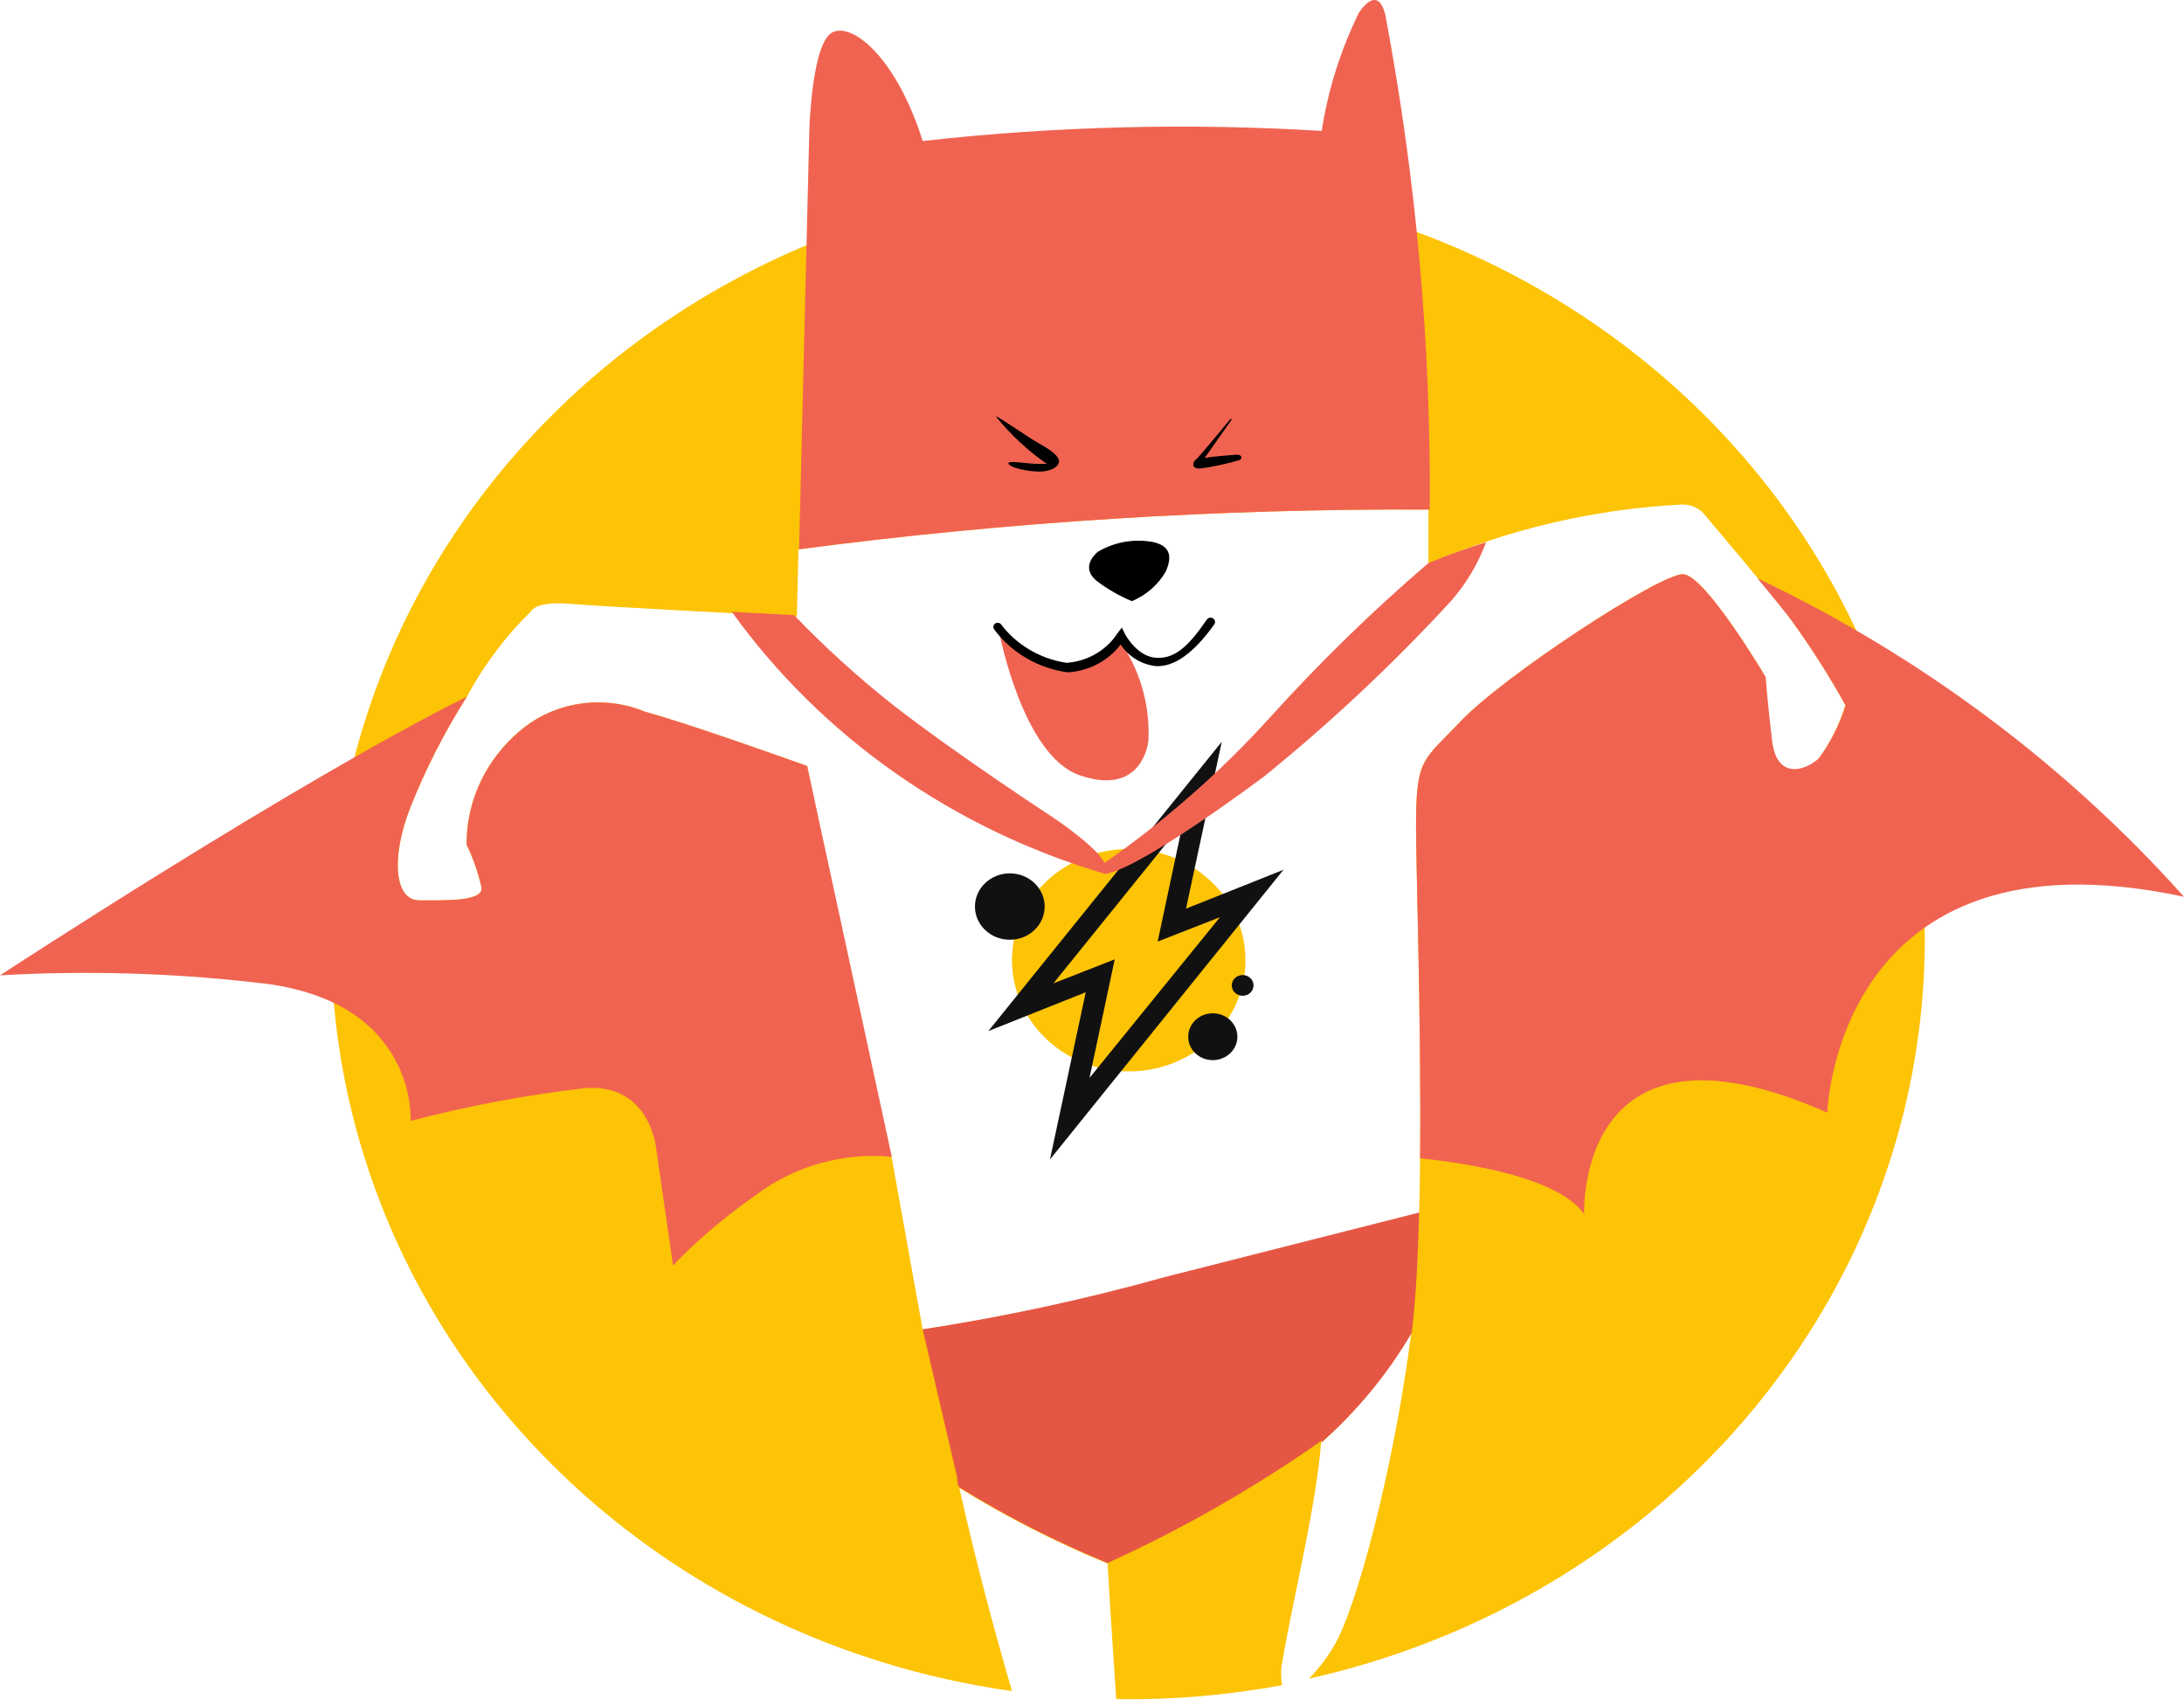 <svg width="64" height="50" viewBox="0 0 64 50" fill="none" xmlns="http://www.w3.org/2000/svg">
<path d="M54.622 18.974C53.05 15.385 50.517 12.251 47.277 9.885C44.037 7.518 40.202 6.002 36.155 5.488C32.108 4.973 27.991 5.477 24.212 6.951C20.434 8.424 17.127 10.815 14.621 13.885C12.114 16.955 10.497 20.597 9.929 24.449C9.361 28.3 9.862 32.226 11.383 35.835C12.904 39.444 15.392 42.61 18.598 45.018C21.803 47.426 25.616 48.992 29.655 49.56C29.126 47.743 28.588 45.736 28.113 43.608C29.494 44.46 30.946 45.201 32.456 45.823V45.823C32.456 45.823 32.565 47.7 32.711 49.794C34.342 49.821 35.972 49.684 37.573 49.386C37.532 49.167 37.532 48.944 37.573 48.725C37.838 47.101 38.567 44.172 38.713 42.287C39.765 41.349 40.658 40.262 41.359 39.063V39.063L41.304 39.445C40.802 43.147 39.753 47.101 39.115 48.195C38.908 48.558 38.654 48.894 38.358 49.195C41.66 48.457 44.754 47.044 47.425 45.053C50.097 43.063 52.282 40.543 53.829 37.668C55.376 34.793 56.249 31.632 56.386 28.404C56.523 25.176 55.921 21.958 54.622 18.974V18.974ZM53.281 22.267C52.88 22.64 52.05 22.892 51.913 21.763C51.776 20.633 51.739 19.843 51.739 19.843C51.739 19.843 49.979 16.862 49.322 16.828C48.665 16.793 44.004 19.843 42.773 21.172C41.705 22.293 41.495 22.215 41.495 24.187C41.495 25.673 41.696 31.286 41.587 35.579L34.152 37.464C31.816 38.103 29.439 38.602 27.037 38.959L26.125 33.893H25.997L23.653 22.449C23.653 22.449 20.177 21.198 18.9 20.859C18.301 20.609 17.639 20.528 16.992 20.625C16.345 20.722 15.742 20.993 15.252 21.407C14.752 21.824 14.352 22.338 14.08 22.916C13.807 23.493 13.669 24.119 13.673 24.752C13.866 25.156 14.013 25.578 14.111 26.012C14.157 26.429 13.017 26.386 12.287 26.386C11.557 26.386 11.448 25.134 12.022 23.666C12.471 22.537 13.026 21.449 13.682 20.416C14.176 19.494 14.813 18.647 15.571 17.905C15.571 17.905 15.698 17.61 16.711 17.696C17.724 17.783 23.352 18.07 23.352 18.07L23.398 16.098C29.515 15.293 35.685 14.904 41.86 14.933C41.86 15.463 41.86 15.993 41.86 16.523C44.2 15.507 46.718 14.917 49.286 14.786C49.423 14.782 49.559 14.812 49.682 14.871C49.804 14.93 49.91 15.017 49.988 15.124C50.298 15.498 52.187 17.731 52.405 18.053C53.019 18.887 53.576 19.758 54.075 20.659C53.904 21.23 53.636 21.77 53.281 22.258V22.267Z" fill="#FDC305"/>
<path d="M51.503 16.949C51.932 17.471 52.306 17.931 52.415 18.07C53.028 18.905 53.586 19.775 54.084 20.677C53.911 21.229 53.646 21.751 53.3 22.223C52.898 22.597 52.068 22.849 51.932 21.72C51.795 20.59 51.74 19.843 51.74 19.843C51.74 19.843 49.98 16.862 49.323 16.828C48.666 16.793 44.005 19.843 42.773 21.172C41.706 22.293 41.496 22.215 41.496 24.187C41.496 25.491 41.651 29.965 41.615 33.945C43.266 34.119 45.692 34.553 46.422 35.579C46.422 35.579 46.157 29.34 53.546 32.607C53.546 32.607 53.802 24.1 64 26.281C60.533 22.404 56.283 19.23 51.503 16.949V16.949Z" fill="#F06351"/>
<path d="M41.897 14.933C41.934 10.118 41.507 5.31 40.62 0.57C40.62 0.57 40.483 -0.56 39.827 0.362C39.285 1.463 38.916 2.634 38.732 3.837C34.833 3.599 30.919 3.698 27.038 4.133C26.29 1.743 25.013 0.657 24.401 0.944C23.79 1.23 23.717 3.794 23.717 3.794L23.416 16.098C29.54 15.292 35.716 14.903 41.897 14.933V14.933Z" fill="#F06351"/>
<path d="M41.368 39.063C41.486 38.133 41.55 36.9 41.587 35.535L34.152 37.421C31.817 38.074 29.441 38.588 27.038 38.959L28.05 43.303C28.05 43.399 28.05 43.495 28.114 43.59C29.494 44.443 30.946 45.184 32.456 45.806C34.662 44.801 36.763 43.6 38.731 42.217V42.269C39.779 41.337 40.668 40.255 41.368 39.063V39.063Z" fill="#E55645"/>
<path d="M29.19 12.213C29.145 12.127 30.103 12.804 30.477 13.013C30.851 13.222 31.033 13.378 31.033 13.526C31.033 13.673 30.796 13.821 30.467 13.821C30.139 13.821 29.628 13.717 29.555 13.595C29.482 13.473 30.103 13.595 30.413 13.595H30.677C30.116 13.204 29.615 12.739 29.19 12.213Z" fill="black"/>
<path d="M36.032 12.309C36.032 12.309 35.12 13.421 35.038 13.473C34.956 13.526 34.883 13.769 35.211 13.725C35.588 13.672 35.96 13.591 36.324 13.482C36.424 13.43 36.388 13.308 36.214 13.326C36.041 13.343 35.594 13.369 35.302 13.421L36.078 12.318C36.078 12.318 36.105 12.213 36.032 12.309Z" fill="black"/>
<path d="M33.168 17.618C33.59 17.441 33.94 17.135 34.162 16.749C34.417 16.176 34.162 15.959 33.761 15.88C33.208 15.784 32.638 15.89 32.164 16.176C31.808 16.497 31.854 16.81 32.164 17.045C32.472 17.275 32.809 17.468 33.168 17.618V17.618Z" fill="black"/>
<path d="M32.839 18.713C32.734 18.91 32.592 19.087 32.419 19.234C32.16 19.433 31.84 19.549 31.507 19.565C31.005 19.611 30.503 19.475 30.103 19.182C29.919 19.08 29.755 18.948 29.619 18.791C29.528 18.697 29.416 18.622 29.291 18.574C29.291 18.574 29.975 22.145 31.635 22.719C33.295 23.292 33.605 22.058 33.651 21.728C33.706 20.739 33.446 19.758 32.903 18.913C32.903 18.652 32.885 18.826 32.839 18.713Z" fill="#F06351"/>
<path d="M31.288 19.704C30.861 19.645 30.451 19.505 30.083 19.291C29.715 19.078 29.395 18.795 29.145 18.461C29.122 18.437 29.11 18.406 29.11 18.374C29.11 18.342 29.122 18.311 29.145 18.287C29.157 18.276 29.171 18.267 29.187 18.26C29.202 18.254 29.219 18.251 29.236 18.251C29.253 18.251 29.27 18.254 29.285 18.26C29.301 18.267 29.315 18.276 29.327 18.287C29.553 18.589 29.839 18.845 30.17 19.04C30.5 19.236 30.868 19.367 31.252 19.425C31.556 19.404 31.85 19.314 32.11 19.163C32.37 19.012 32.589 18.804 32.748 18.557L32.876 18.392L32.967 18.583C32.967 18.583 33.313 19.243 33.879 19.278C34.444 19.313 34.846 18.913 35.366 18.157C35.385 18.129 35.415 18.11 35.449 18.104C35.484 18.097 35.519 18.104 35.548 18.122C35.577 18.141 35.597 18.169 35.604 18.202C35.611 18.234 35.604 18.268 35.585 18.296C34.977 19.148 34.402 19.556 33.861 19.521C33.651 19.495 33.451 19.424 33.274 19.314C33.098 19.204 32.949 19.058 32.839 18.887C32.661 19.124 32.429 19.321 32.16 19.462C31.892 19.603 31.594 19.686 31.288 19.704Z" fill="black"/>
<path d="M33.076 31.399C34.965 31.399 36.497 29.94 36.497 28.141C36.497 26.341 34.965 24.882 33.076 24.882C31.187 24.882 29.656 26.341 29.656 28.141C29.656 29.94 31.187 31.399 33.076 31.399Z" fill="#FDC305"/>
<path d="M37.61 25.491L34.755 26.629L35.803 21.737L28.962 30.218L31.817 29.079L30.768 33.98L37.61 25.491ZM30.869 28.819L34.663 24.118L33.925 27.593L35.749 26.881L31.927 31.59L32.666 28.115L30.869 28.819Z" fill="#111111"/>
<path d="M29.592 27.541C30.156 27.541 30.613 27.105 30.613 26.568C30.613 26.031 30.156 25.595 29.592 25.595C29.027 25.595 28.57 26.031 28.57 26.568C28.57 27.105 29.027 27.541 29.592 27.541Z" fill="#111111"/>
<path d="M35.539 31.069C35.937 31.069 36.26 30.762 36.26 30.383C36.26 30.003 35.937 29.696 35.539 29.696C35.141 29.696 34.819 30.003 34.819 30.383C34.819 30.762 35.141 31.069 35.539 31.069Z" fill="#111111"/>
<path d="M36.415 29.183C36.591 29.183 36.734 29.047 36.734 28.879C36.734 28.711 36.591 28.575 36.415 28.575C36.239 28.575 36.096 28.711 36.096 28.879C36.096 29.047 36.239 29.183 36.415 29.183Z" fill="#111111"/>
<path d="M41.852 16.506C40.205 17.92 38.654 19.432 37.209 21.033C35.769 22.622 34.144 24.051 32.365 25.291C32.164 24.83 30.878 23.97 30.878 23.97C30.878 23.97 28.014 22.102 26.135 20.633C25.119 19.827 24.162 18.956 23.27 18.027L21.446 17.931C24.079 21.595 27.938 24.303 32.392 25.612C33.177 25.491 35.384 23.987 37.035 22.762C38.989 21.18 40.818 19.463 42.509 17.627C42.963 17.112 43.315 16.524 43.548 15.889C42.509 16.219 41.852 16.506 41.852 16.506Z" fill="#F06351"/>
<path d="M23.653 22.449C23.653 22.449 20.178 21.198 18.901 20.859C18.301 20.609 17.639 20.528 16.992 20.625C16.346 20.722 15.742 20.993 15.252 21.407C14.752 21.824 14.352 22.338 14.08 22.916C13.808 23.493 13.669 24.119 13.674 24.752C13.867 25.156 14.014 25.578 14.112 26.012C14.157 26.429 13.017 26.386 12.287 26.386C11.558 26.386 11.448 25.134 12.023 23.666C12.471 22.537 13.027 21.449 13.683 20.416C8.712 22.884 0 28.584 0 28.584C2.492 28.441 4.992 28.511 7.471 28.793C12.26 29.253 12.032 32.85 12.032 32.85C13.716 32.408 15.433 32.086 17.168 31.886C19.102 31.764 19.238 33.728 19.238 33.728L19.722 37.082C20.456 36.325 21.265 35.639 22.139 35.031C23.265 34.173 24.699 33.767 26.134 33.902V33.902L23.653 22.449Z" fill="#F06351"/>
</svg>
